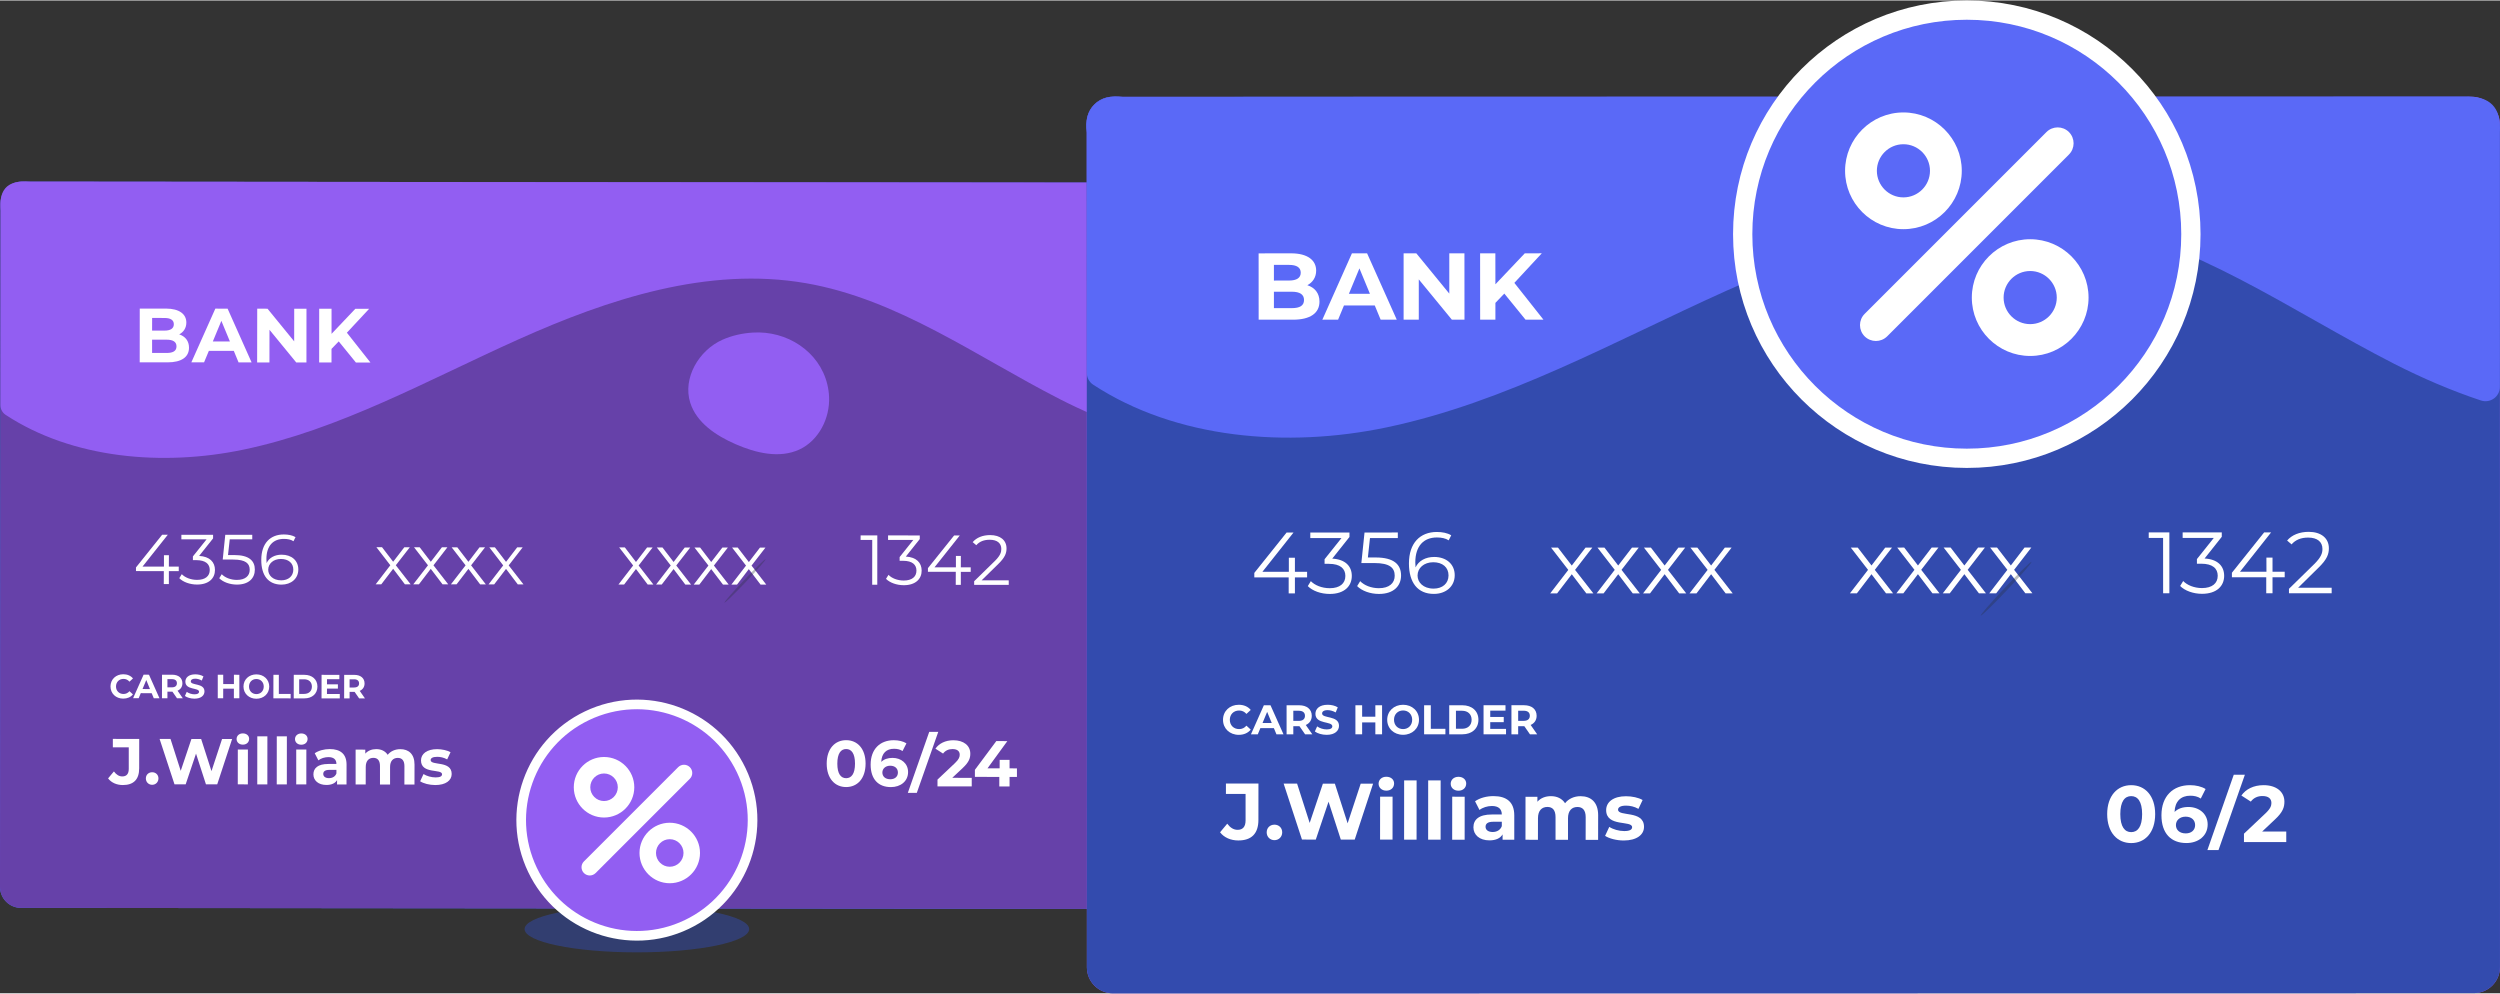 <?xml version="1.0" encoding="UTF-8"?>
<!DOCTYPE svg PUBLIC "-//W3C//DTD SVG 1.1//EN" "http://www.w3.org/Graphics/SVG/1.1/DTD/svg11.dtd">
<!-- Creator: CorelDRAW 2020 (64-Bit) -->
<svg xmlns="http://www.w3.org/2000/svg" xml:space="preserve" width="800px" height="318px" version="1.1" style="shape-rendering:geometricPrecision; text-rendering:geometricPrecision; image-rendering:optimizeQuality; fill-rule:evenodd; clip-rule:evenodd"
viewBox="0 0 609.5 242.05"
 xmlns:xlink="http://www.w3.org/1999/xlink"
 xmlns:xodm="http://www.corel.com/coreldraw/odm/2003">
 <rect x="0" y="0" width="609.5" height="242.05" fill="#333333" stroke="none"/>
 <defs>
  <style type="text/css">
   <![CDATA[
    .str0 {stroke:white;stroke-width:4.7;stroke-miterlimit:22.926}
    .str1 {stroke:white;stroke-width:2.35;stroke-miterlimit:22.926}
    .fil0 {fill:#4A6CF9;fill-rule:nonzero}
    .fil6 {fill:#5A69F7;fill-rule:nonzero}
    .fil2 {fill:#925EF2;fill-rule:nonzero}
    .fil3 {fill:white;fill-rule:nonzero}
    .fil4 {fill:#263138;fill-rule:nonzero;fill-opacity:0.302}
    .fil7 {fill:#334BAE;fill-rule:nonzero;fill-opacity:0.502}
    .fil5 {fill:#334BAE;fill-rule:nonzero}
    .fil1 {fill:#6641A9;fill-rule:nonzero}
   ]]>
  </style>
 </defs>
 <g id="Слой_x0020_1">
  <g id="_2367158794224">
   <path class="fil0" d="M273.96 221.48l-268.83 -0.25c-2.84,0 -5.13,-2.3 -5.13,-5.13l0.15 -166.8c0.01,-2.84 2.3,-5.13 5.14,-5.13l268.83 0.25c2.83,0 5.13,2.3 5.12,5.13l-0.15 166.8c0,2.84 -2.3,5.13 -5.13,5.13z"/>
   <path class="fil1" d="M273.96 221.48l-268.83 -0.25c-2.84,0 -5.13,-2.3 -5.13,-5.13l0.15 -166.8c0.01,-2.84 2.3,-5.13 5.14,-5.13l268.65 0.25c2.84,0 5.31,2.3 5.3,5.13l-0.15 166.8c0,2.84 -2.3,5.13 -5.13,5.13z"/>
   <path class="fil2" d="M269.12 44.41l-261.87 -0.24c-6.05,-0.48 -7.48,2.46 -7.1,7.09l-0.04 47.39c0,0.95 0.46,1.85 1.25,2.37 16.34,10.74 38.32,12.58 57.88,8.51 23.66,-4.92 45.08,-17 67.13,-26.89 22.04,-9.89 46.25,-17.83 70.06,-13.72 22.47,3.87 41.62,17.89 61.92,28.26 5.42,2.77 11.18,5.27 17.09,7.25 1.84,0.61 3.75,-0.74 3.76,-2.68l0.04 -49.16c0,-2.12 0.5,-3.98 -0.8,-5.93 -1.99,-2.98 -6.14,-2.24 -9.32,-2.25z"/>
   <path class="fil3" d="M46.08 84.65c0,2.27 -1.8,3.58 -5.24,3.58l-6.78 -0.01 0.01 -13.1 6.4 0c3.28,0.01 4.96,1.37 4.96,3.41 0,1.31 -0.67,2.32 -1.74,2.88 1.46,0.47 2.39,1.6 2.39,3.24zm-8.99 -7.25l0 0 -0.01 3.09 3.02 0c1.47,0 2.28,-0.52 2.28,-1.55 0,-1.03 -0.8,-1.53 -2.28,-1.53l-3.01 -0.01zm5.94 6.93l0 0c0,-1.1 -0.84,-1.63 -2.41,-1.63l-3.54 0 0 3.24 3.53 0c1.58,0 2.42,-0.48 2.42,-1.61z"/>
   <path class="fil3" d="M57 85.43l-6.08 0 -1.17 2.8 -3.1 0 5.85 -13.1 2.99 0.01 5.85 13.1 -3.18 0 -1.16 -2.81zm-0.95 -2.3l0 0 -2.08 -5.02 -2.08 5.02 4.16 0z"/>
   <polygon class="fil3" points="74.72,75.15 74.71,88.26 72.22,88.25 65.7,80.29 65.69,88.25 62.69,88.25 62.71,75.14 65.22,75.15 71.72,83.11 71.73,75.15 "/>
   <polygon class="fil3" points="82.58,83.12 80.82,84.95 80.82,88.26 77.81,88.26 77.82,75.16 80.83,75.16 80.83,81.28 86.63,75.17 90,75.17 84.57,81 90.31,88.27 86.77,88.27 "/>
   <polygon class="fil3" points="43.58,139.13 41.17,139.13 41.17,142.29 39.93,142.29 39.94,139.13 33.15,139.12 33.15,138.23 39.53,130.26 40.91,130.26 34.75,138.02 39.97,138.03 39.97,135.24 41.18,135.25 41.17,138.03 43.58,138.03 "/>
   <path class="fil3" d="M52.41 138.85c0,2.01 -1.47,3.55 -4.37,3.55 -1.73,0 -3.4,-0.61 -4.33,-1.55l0.61 -0.98c0.77,0.81 2.16,1.39 3.72,1.39 2,0.01 3.1,-0.92 3.1,-2.41 0,-1.45 -1.02,-2.39 -3.25,-2.4l-0.86 0 0 -0.91 3.34 -4.17 -6.15 0 0 -1.1 7.73 0 0 0.88 -3.4 4.27c2.57,0.14 3.86,1.5 3.86,3.43z"/>
   <path class="fil3" d="M62.13 138.77c0,2.04 -1.43,3.64 -4.37,3.64 -1.73,0 -3.38,-0.61 -4.31,-1.55l0.61 -0.98c0.77,0.81 2.14,1.39 3.69,1.39 2.04,0.01 3.13,-0.99 3.13,-2.45 0,-1.55 -0.96,-2.51 -4.02,-2.51l-2.56 -0.01 0.62 -6.02 6.58 0 0 1.1 -5.49 0 -0.42 3.83 1.55 0c3.62,0 4.99,1.43 4.99,3.56z"/>
   <path class="fil3" d="M72.73 138.73c0,2.25 -1.77,3.69 -4.11,3.69 -3.19,-0.01 -4.93,-2.22 -4.92,-6.02 0,-4.09 2.23,-6.22 5.5,-6.21 1.08,0 2.09,0.19 2.85,0.65l-0.5 1c-0.62,-0.42 -1.44,-0.57 -2.34,-0.57 -2.59,0 -4.26,1.66 -4.26,4.93 0,0.27 0.02,0.61 0.05,0.97 0.6,-1.32 2.01,-2.06 3.68,-2.05 2.39,0 4.05,1.41 4.05,3.61zm-1.22 0.03l0 0c0,-1.58 -1.17,-2.59 -3.02,-2.6 -1.84,0 -3.09,1.14 -3.1,2.63 0,1.32 1.1,2.58 3.18,2.58 1.73,0 2.94,-1.01 2.94,-2.61z"/>
   <polygon class="fil3" points="98.71,142.34 95.85,138.56 92.96,142.34 91.59,142.34 95.16,137.7 91.77,133.3 93.14,133.3 95.85,136.84 98.57,133.31 99.91,133.31 96.5,137.7 100.11,142.34 "/>
   <polygon class="fil3" points="107.89,142.35 105.02,138.57 102.13,142.35 100.76,142.34 104.34,137.71 100.94,133.31 102.32,133.31 105.03,136.85 107.74,133.31 109.08,133.32 105.68,137.71 109.28,142.35 "/>
   <polygon class="fil3" points="117.06,142.36 114.2,138.58 111.31,142.35 109.93,142.35 113.51,137.72 110.11,133.32 111.49,133.32 114.2,136.86 116.91,133.32 118.26,133.32 114.85,137.72 118.45,142.36 "/>
   <polygon class="fil3" points="126.24,142.37 123.37,138.58 120.48,142.36 119.11,142.36 122.68,137.73 119.29,133.32 120.66,133.33 123.37,136.87 126.09,133.33 127.43,133.33 124.02,137.73 127.63,142.37 "/>
   <polygon class="fil3" points="157.91,142.4 155.05,138.61 152.16,142.39 150.78,142.39 154.36,137.75 150.96,133.35 152.34,133.35 155.05,136.9 157.76,133.36 159.11,133.36 155.7,137.76 159.3,142.4 "/>
   <polygon class="fil3" points="167.08,142.41 164.22,138.62 161.33,142.4 159.95,142.4 163.53,137.76 160.13,133.36 161.51,133.36 164.22,136.9 166.94,133.37 168.28,133.37 164.87,137.76 168.48,142.41 "/>
   <polygon class="fil3" points="176.26,142.41 173.39,138.63 170.5,142.41 169.13,142.41 172.71,137.77 169.31,133.37 170.68,133.37 173.39,136.91 176.11,133.38 177.45,133.38 174.05,137.77 177.65,142.41 "/>
   <polygon class="fil3" points="185.43,142.42 182.56,138.64 179.68,142.42 178.3,142.42 181.88,137.78 178.48,133.38 179.86,133.38 182.57,136.92 185.28,133.39 186.62,133.39 183.22,137.78 186.82,142.42 "/>
   <polygon class="fil3" points="213.89,130.42 213.88,142.45 212.64,142.45 212.65,131.52 209.81,131.52 209.82,130.42 "/>
   <path class="fil3" d="M224.7 139.01c0,2 -1.46,3.55 -4.36,3.55 -1.74,0 -3.41,-0.61 -4.33,-1.55l0.6 -0.98c0.77,0.81 2.16,1.39 3.73,1.39 1.99,0 3.09,-0.92 3.09,-2.42 0,-1.44 -1.01,-2.39 -3.25,-2.39l-0.85 0 0 -0.91 3.33 -4.17 -6.15 -0.01 0 -1.1 7.73 0.01 0 0.88 -3.4 4.27c2.58,0.14 3.86,1.5 3.86,3.43z"/>
   <polygon class="fil3" points="236.66,139.31 234.25,139.3 234.25,142.47 233.01,142.47 233.02,139.3 226.23,139.3 226.23,138.4 232.61,130.44 233.99,130.44 227.83,138.2 233.05,138.2 233.05,135.42 234.26,135.42 234.25,138.21 236.66,138.21 "/>
   <path class="fil3" d="M245.93 141.38l0 1.1 -8.43 -0.01 0 -0.88 5 -4.89c1.36,-1.34 1.62,-2.14 1.62,-2.97 0,-1.39 -0.98,-2.25 -2.82,-2.25 -1.41,0 -2.49,0.42 -3.28,1.33l-0.88 -0.75c0.93,-1.1 2.43,-1.72 4.27,-1.72 2.44,0.01 3.98,1.24 3.98,3.25 0,1.16 -0.36,2.19 -1.98,3.77l-4.09 4.01 6.61 0.01z"/>
   <path class="fil3" d="M26.94 167.24c0,-1.73 1.33,-2.97 3.12,-2.97 0.99,0 1.82,0.36 2.36,1.02l-0.86 0.79c-0.38,-0.45 -0.87,-0.68 -1.44,-0.68 -1.07,0 -1.83,0.76 -1.84,1.84 0,1.08 0.76,1.84 1.84,1.84 0.57,0 1.06,-0.23 1.44,-0.68l0.85 0.78c-0.54,0.67 -1.37,1.03 -2.37,1.03 -1.78,0 -3.1,-1.24 -3.1,-2.97z"/>
   <path class="fil3" d="M36.98 168.89l-2.66 -0.01 -0.51 1.23 -1.36 0 2.56 -5.74 1.31 0.01 2.56 5.74 -1.39 0 -0.51 -1.23zm-0.42 -1.01l0 0 -0.9 -2.2 -0.91 2.19 1.81 0.01z"/>
   <path class="fil3" d="M43.15 170.12l-1.11 -1.6 -0.07 0 -1.15 0 0 1.6 -1.33 0 0.01 -5.74 2.48 0c1.53,0 2.49,0.8 2.49,2.09 0,0.86 -0.44,1.49 -1.18,1.81l1.28 1.84 -1.42 0zm-1.25 -4.66l0 0 -1.08 0 0 2 1.08 0c0.81,0 1.23,-0.37 1.23,-1 0,-0.63 -0.41,-1 -1.23,-1z"/>
   <path class="fil3" d="M45.08 169.56l0.45 -1c0.48,0.35 1.2,0.6 1.89,0.6 0.79,0 1.11,-0.26 1.11,-0.62 0,-1.07 -3.34,-0.34 -3.34,-2.47 0.01,-0.97 0.79,-1.78 2.42,-1.78 0.72,0 1.46,0.17 1.99,0.51l-0.41 1.01c-0.53,-0.31 -1.08,-0.46 -1.59,-0.46 -0.78,0 -1.09,0.3 -1.09,0.66 0,1.06 3.34,0.33 3.34,2.44 0,0.96 -0.8,1.77 -2.44,1.77 -0.91,0 -1.83,-0.27 -2.33,-0.66z"/>
   <polygon class="fil3" points="58.35,164.4 58.35,170.13 57.02,170.13 57.02,167.78 54.42,167.78 54.41,170.13 53.09,170.13 53.09,164.39 54.42,164.39 54.42,166.66 57.03,166.66 57.03,164.39 "/>
   <path class="fil3" d="M59.36 167.27c0,-1.71 1.33,-2.97 3.15,-2.97 1.8,0 3.13,1.26 3.13,2.97 0,1.72 -1.34,2.97 -3.14,2.97 -1.81,0 -3.14,-1.27 -3.14,-2.97zm4.94 0l0 0c0,-1.09 -0.77,-1.84 -1.8,-1.84 -1.02,0 -1.79,0.75 -1.79,1.84 0,1.09 0.77,1.83 1.79,1.84 1.03,0 1.8,-0.75 1.8,-1.84z"/>
   <polygon class="fil3" points="66.66,164.4 67.98,164.41 67.98,169.06 70.86,169.06 70.86,170.15 66.65,170.14 "/>
   <path class="fil3" d="M71.62 164.41l2.6 0c1.88,0 3.17,1.13 3.17,2.87 -0.01,1.74 -1.29,2.87 -3.17,2.87l-2.61 0 0.01 -5.74zm2.53 4.65l0 0c1.14,0 1.89,-0.68 1.89,-1.78 0,-1.1 -0.74,-1.78 -1.88,-1.78l-1.22 0 0 3.56 1.21 0z"/>
   <polygon class="fil3" points="82.84,169.09 82.84,170.16 78.39,170.15 78.4,164.41 82.74,164.42 82.73,165.48 79.72,165.48 79.72,166.73 82.38,166.73 82.38,167.76 79.72,167.76 79.71,169.09 "/>
   <path class="fil3" d="M87.56 170.16l-1.11 -1.6 -0.06 0 -1.16 0 0 1.6 -1.33 0 0.01 -5.74 2.48 0c1.53,0 2.49,0.8 2.49,2.09 0,0.86 -0.44,1.49 -1.18,1.81l1.28 1.84 -1.42 0zm-1.24 -4.66l0 0 -1.09 0 0 2 1.08 0c0.82,0 1.23,-0.37 1.23,-0.99 0,-0.64 -0.41,-1.01 -1.22,-1.01z"/>
   <path class="fil3" d="M26.35 189.66l1.42 -1.7c0.6,0.81 1.26,1.22 2.05,1.22 1.03,0 1.57,-0.62 1.57,-1.83l0 -5.26 -3.88 -0.01 0 -2.05 6.43 0.01 -0.01 7.17c0,2.73 -1.38,4.07 -3.98,4.07 -1.49,0 -2.8,-0.57 -3.6,-1.62z"/>
   <path class="fil3" d="M35.56 189.67c0,-0.91 0.68,-1.51 1.54,-1.51 0.85,0 1.53,0.6 1.53,1.51 -0.01,0.91 -0.68,1.55 -1.54,1.55 -0.85,0 -1.53,-0.65 -1.53,-1.55z"/>
   <polygon class="fil3" points="56.59,180.06 52.96,191.11 50.21,191.11 47.79,183.62 45.27,191.1 42.54,191.1 38.91,180.04 41.57,180.04 44.06,187.82 46.67,180.05 49.04,180.05 51.56,187.89 54.14,180.05 "/>
   <path class="fil3" d="M57.68 180.06c0,-0.78 0.61,-1.38 1.53,-1.37 0.92,0 1.53,0.57 1.53,1.32 0,0.83 -0.62,1.42 -1.53,1.42 -0.92,0 -1.53,-0.6 -1.53,-1.37zm0.3 2.56l0 0 2.46 0 -0.01 8.5 -2.46 -0.01 0.01 -8.49z"/>
   <polygon class="fil3" points="62.73,179.4 65.19,179.4 65.18,191.12 62.72,191.12 "/>
   <polygon class="fil3" points="67.48,179.4 69.94,179.41 69.93,191.12 67.47,191.12 "/>
   <path class="fil3" d="M71.92 180.07c0.01,-0.77 0.62,-1.37 1.54,-1.37 0.91,0 1.53,0.57 1.53,1.33 0,0.82 -0.62,1.42 -1.54,1.42 -0.91,0 -1.53,-0.6 -1.53,-1.38zm0.3 2.56l0 0 2.47 0 -0.01 8.5 -2.46 0 0 -8.5z"/>
   <path class="fil3" d="M84.49 186.29l-0.01 4.85 -2.31 0 0.01 -1.06c-0.46,0.77 -1.35,1.18 -2.59,1.18 -2,0 -3.18,-1.11 -3.18,-2.58 0,-1.5 1.06,-2.54 3.65,-2.54l1.96 0c0,-1.05 -0.63,-1.67 -1.96,-1.67 -0.89,0 -1.83,0.3 -2.44,0.79l-0.89 -1.73c0.94,-0.66 2.31,-1.02 3.67,-1.02 2.59,0 4.09,1.21 4.09,3.78zm-2.47 2.16l0 0 0 -0.87 -1.69 0c-1.15,0 -1.52,0.43 -1.52,0.99 0,0.62 0.52,1.03 1.39,1.03 0.82,0 1.53,-0.37 1.82,-1.15z"/>
   <path class="fil3" d="M101.06 186.29l-0.01 4.86 -2.46 0 0.01 -4.48c0,-1.38 -0.62,-2.01 -1.61,-2.01 -1.11,0 -1.89,0.71 -1.89,2.22l0 4.27 -2.46 0 0 -4.49c0,-1.37 -0.58,-2.01 -1.61,-2.01 -1.09,0 -1.86,0.71 -1.86,2.23l-0.01 4.26 -2.46 0 0 -8.5 2.36 0.01 0 0.97c0.63,-0.72 1.58,-1.1 2.67,-1.1 1.18,0 2.19,0.46 2.79,1.39 0.68,-0.86 1.79,-1.38 3.07,-1.38 2.02,0 3.47,1.17 3.47,3.76z"/>
   <path class="fil3" d="M102.43 190.36l0.82 -1.76c0.76,0.49 1.91,0.82 2.96,0.82 1.13,0 1.56,-0.3 1.56,-0.77 0,-1.39 -5.13,0.03 -5.13,-3.37 0,-1.61 1.45,-2.75 3.93,-2.75 1.17,0.01 2.47,0.28 3.27,0.75l-0.82 1.75c-0.84,-0.47 -1.67,-0.63 -2.45,-0.63 -1.1,0 -1.58,0.35 -1.58,0.79 0,1.45 5.14,0.05 5.13,3.4 0,1.58 -1.47,2.7 -4.01,2.69 -1.44,0 -2.89,-0.39 -3.68,-0.92z"/>
   <path class="fil3" d="M201.55 186.05c0,-3.65 2.03,-5.71 4.74,-5.71 2.74,0 4.74,2.07 4.74,5.72 -0.01,3.65 -2.01,5.72 -4.75,5.71 -2.71,0 -4.73,-2.07 -4.73,-5.72zm6.9 0.01l0 0c0,-2.51 -0.88,-3.56 -2.16,-3.56 -1.26,0 -2.15,1.04 -2.15,3.56 0,2.51 0.88,3.55 2.15,3.55 1.27,0 2.16,-1.04 2.16,-3.55z"/>
   <path class="fil3" d="M221.39 188.11c0,2.26 -1.85,3.68 -4.19,3.67 -3.05,0 -4.94,-1.91 -4.94,-5.48 0.01,-3.82 2.32,-5.95 5.65,-5.95 1.17,0 2.3,0.27 3.08,0.76l-0.95 1.88c-0.62,-0.41 -1.33,-0.55 -2.07,-0.55 -1.85,-0.01 -3.03,1.08 -3.12,3.2 0.65,-0.65 1.58,-0.98 2.74,-0.98 2.13,0 3.8,1.36 3.8,3.45zm-2.48 0.12l0 0c0,-1.01 -0.74,-1.66 -1.88,-1.66 -1.12,0 -1.91,0.7 -1.91,1.66 0,0.95 0.71,1.64 1.94,1.64 1.09,0 1.85,-0.63 1.85,-1.64z"/>
   <polygon class="fil3" points="226.55,178.31 228.75,178.31 223.52,193.18 221.33,193.18 "/>
   <path class="fil3" d="M236.91 189.53l0 2.08 -8.35 0 0 -1.66 4.27 -4.03c0.98,-0.93 1.15,-1.5 1.15,-2.03 0,-0.87 -0.6,-1.38 -1.77,-1.38 -0.94,0 -1.75,0.36 -2.29,1.1l-1.86 -1.2c0.85,-1.24 2.4,-2.05 4.39,-2.05 2.47,0.01 4.11,1.27 4.11,3.28 0,1.07 -0.31,2.05 -1.85,3.49l-2.55 2.39 4.75 0.01z"/>
   <polygon class="fil3" points="247.93,189.3 246.13,189.3 246.13,191.62 243.63,191.62 243.63,189.3 237.68,189.29 237.68,187.57 242.9,180.56 245.59,180.57 240.75,187.21 243.71,187.21 243.72,185.14 246.13,185.15 246.13,187.21 247.93,187.22 "/>
   <path class="fil2" d="M201.7 93.6c-1.95,-8.08 -9.89,-13.16 -18.18,-12.63 -2.59,0.16 -5.13,0.74 -7.37,1.74 -5.76,2.55 -9.77,9.36 -7.87,15.36 1.56,4.91 6.33,8.04 11.04,10.1 4.93,2.16 10.73,3.57 15.61,1.29 4.7,-2.21 7.43,-7.62 7.2,-12.8 -0.04,-1.04 -0.19,-2.06 -0.43,-3.06z"/>
   <path class="fil4" d="M176.61 146.82c-0.12,-0.11 2.02,-2.58 4.8,-5.51 2.77,-2.93 5.12,-5.21 5.24,-5.09 0.13,0.12 -2.02,2.59 -4.79,5.52 -2.78,2.92 -5.12,5.2 -5.25,5.08z"/>
  </g>
  <g id="_2367158806752">
   <g>
    <path class="fil2" d="M603.16 242l-331.84 0.05c-3.5,0 -6.34,-2.83 -6.34,-6.33l-0.03 -205.89c0,-3.5 2.84,-6.33 6.33,-6.33l331.32 -0.03c3.5,0 6.86,3.09 6.86,6.59l0.03 205.61c0,3.5 -2.83,6.33 -6.33,6.33z"/>
    <path class="fil5" d="M603.16 242l-331.84 0.05c-3.5,0 -6.34,-2.83 -6.34,-6.33l-0.03 -205.89c0,-3.5 2.84,-6.33 6.33,-6.33l330.24 -0.06c3.5,0 7.94,4.13 7.94,7.63l0.03 204.6c0,3.5 -2.83,6.33 -6.33,6.33z"/>
    <path class="fil6" d="M600.7 23.44l-326.99 0.06c-5.71,-0.9 -9.75,2.91 -8.76,8.75l0.01 58.5c0,1.17 0.57,2.28 1.55,2.92 20.19,13.24 47.32,15.48 71.46,10.43 29.19,-6.11 55.62,-21.04 82.82,-33.28 27.2,-12.24 57.08,-22.07 86.47,-17.03 27.74,4.75 51.39,22.02 76.47,34.81 6.69,3.41 13.8,6.49 21.11,8.92 2.27,0.76 4.63,-0.92 4.63,-3.32l-0.01 -62c0.39,-6.13 -2.35,-9.02 -8.76,-8.76z"/>
    <path class="fil3" d="M321.69 73.41c0,2.8 -2.22,4.42 -6.47,4.42l-8.36 0 -0.01 -16.17 7.91 -0.01c4.04,0 6.12,1.69 6.12,4.21 0,1.62 -0.83,2.86 -2.15,3.56 1.81,0.57 2.96,1.96 2.96,3.99zm-11.11 -8.94l0 0 0 3.82 3.72 -0.01c1.82,0 2.82,-0.64 2.82,-1.91 0,-1.27 -1,-1.9 -2.82,-1.9l-3.72 0zm7.34 8.55l0 0c0,-1.36 -1.03,-2.01 -2.98,-2.01l-4.36 0 0 4 4.36 0c1.95,0 2.98,-0.6 2.98,-1.99z"/>
    <path class="fil3" d="M335.17 74.36l-7.51 0 -1.43 3.46 -3.84 0.01 7.21 -16.18 3.7 0 7.23 16.17 -3.93 0 -1.43 -3.46zm-1.18 -2.84l0 0 -2.56 -6.2 -2.57 6.2 5.13 0z"/>
    <polygon class="fil3" points="357.03,61.65 357.04,77.82 353.96,77.82 345.9,68 345.9,77.82 342.2,77.82 342.2,61.65 345.3,61.65 353.34,71.47 353.34,61.65 "/>
    <polygon class="fil3" points="366.75,71.46 364.58,73.73 364.58,77.82 360.86,77.82 360.85,61.65 364.57,61.65 364.58,69.2 371.74,61.65 375.89,61.64 369.2,68.85 376.29,77.82 371.92,77.82 "/>
    <polygon class="fil3" points="318.67,140.66 315.7,140.66 315.7,144.56 314.18,144.56 314.18,140.66 305.8,140.66 305.8,139.56 313.67,129.72 315.36,129.72 307.77,139.3 314.22,139.3 314.22,135.87 315.7,135.87 315.7,139.3 318.67,139.3 "/>
    <path class="fil3" d="M329.57 140.3c0,2.48 -1.8,4.39 -5.38,4.39 -2.15,0 -4.2,-0.74 -5.35,-1.91l0.74 -1.21c0.96,1 2.68,1.72 4.61,1.72 2.46,0 3.81,-1.15 3.81,-2.99 0,-1.78 -1.25,-2.95 -4.01,-2.95l-1.06 0 0 -1.12 4.12 -5.16 -7.6 0 0 -1.35 9.55 0 0 1.08 -4.2 5.28c3.18,0.17 4.77,1.84 4.77,4.22z"/>
    <path class="fil3" d="M341.58 140.19c0,2.52 -1.77,4.5 -5.39,4.5 -2.14,0 -4.18,-0.75 -5.32,-1.91l0.74 -1.21c0.95,1 2.65,1.72 4.56,1.72 2.52,0 3.86,-1.23 3.86,-3.04 0,-1.91 -1.19,-3.09 -4.97,-3.09l-3.16 0 0.77 -7.44 8.12 -0.01 0 1.36 -6.79 0 -0.51 4.73 1.91 0c4.48,0 6.18,1.76 6.18,4.39z"/>
    <path class="fil3" d="M354.66 140.12c0,2.78 -2.19,4.56 -5.07,4.56 -3.94,0.01 -6.09,-2.73 -6.09,-7.42 0,-5.04 2.76,-7.67 6.79,-7.68 1.33,0 2.58,0.24 3.52,0.81l-0.62 1.23c-0.76,-0.51 -1.78,-0.7 -2.88,-0.7 -3.2,0 -5.26,2.06 -5.26,6.09 0,0.34 0.02,0.76 0.06,1.21 0.75,-1.64 2.48,-2.55 4.54,-2.55 2.95,0 5.01,1.74 5.01,4.45zm-1.51 0.05l0 0c0,-1.95 -1.44,-3.21 -3.73,-3.21 -2.27,0.01 -3.82,1.41 -3.82,3.25 0,1.63 1.36,3.18 3.92,3.18 2.15,0 3.63,-1.25 3.63,-3.22z"/>
    <polygon class="fil3" points="386.74,144.55 383.2,139.89 379.63,144.55 377.94,144.55 382.35,138.83 378.15,133.4 379.84,133.4 383.2,137.77 386.55,133.4 388.2,133.4 384,138.83 388.46,144.55 "/>
    <polygon class="fil3" points="398.06,144.55 394.52,139.88 390.96,144.55 389.26,144.55 393.67,138.82 389.47,133.4 391.17,133.4 394.52,137.76 397.87,133.4 399.52,133.4 395.33,138.82 399.78,144.55 "/>
    <polygon class="fil3" points="409.38,144.55 405.84,139.88 402.28,144.55 400.58,144.55 404.99,138.82 400.79,133.39 402.49,133.39 405.84,137.76 409.19,133.39 410.85,133.39 406.65,138.82 411.1,144.55 "/>
    <polygon class="fil3" points="420.71,144.55 417.17,139.88 413.61,144.55 411.91,144.55 416.32,138.82 412.12,133.39 413.82,133.39 417.17,137.76 420.52,133.39 422.17,133.39 417.97,138.82 422.43,144.55 "/>
    <polygon class="fil3" points="459.81,144.54 456.27,139.88 452.71,144.54 451.01,144.54 455.42,138.82 451.22,133.39 452.92,133.39 456.27,137.75 459.62,133.39 461.27,133.39 457.07,138.82 461.53,144.54 "/>
    <polygon class="fil3" points="471.13,144.54 467.59,139.87 464.03,144.54 462.33,144.54 466.74,138.81 462.54,133.39 464.24,133.38 467.59,137.75 470.94,133.38 472.59,133.38 468.39,138.81 472.85,144.54 "/>
    <polygon class="fil3" points="482.46,144.54 478.91,139.87 475.35,144.54 473.65,144.54 478.07,138.81 473.86,133.38 475.56,133.38 478.91,137.75 482.26,133.38 483.92,133.38 479.72,138.81 484.17,144.54 "/>
    <polygon class="fil3" points="493.78,144.53 490.24,139.87 486.67,144.54 484.98,144.54 489.39,138.81 485.19,133.38 486.88,133.38 490.24,137.75 493.58,133.38 495.24,133.38 491.04,138.81 495.5,144.53 "/>
    <polygon class="fil3" points="528.89,129.68 528.89,144.53 527.37,144.53 527.36,131.04 523.86,131.04 523.86,129.69 "/>
    <path class="fil3" d="M542.25 140.27c0,2.48 -1.8,4.38 -5.39,4.39 -2.14,0 -4.2,-0.75 -5.34,-1.91l0.74 -1.21c0.96,1 2.67,1.72 4.6,1.72 2.46,-0.01 3.82,-1.15 3.82,-3 0,-1.78 -1.25,-2.94 -4.01,-2.94l-1.06 0 0 -1.13 4.11 -5.15 -7.59 0 0 -1.36 9.54 0 0 1.08 -4.19 5.29c3.18,0.17 4.77,1.84 4.77,4.22z"/>
    <polygon class="fil3" points="557.01,140.62 554.04,140.62 554.04,144.53 552.51,144.53 552.51,140.62 544.14,140.62 544.14,139.52 552,129.68 553.7,129.68 546.11,139.27 552.56,139.27 552.55,135.83 554.04,135.83 554.04,139.27 557.01,139.27 "/>
    <path class="fil3" d="M568.46 143.17l0 1.35 -10.41 0 0 -1.08 6.17 -6.04c1.67,-1.66 1.99,-2.65 1.99,-3.67 0,-1.72 -1.21,-2.78 -3.48,-2.78 -1.74,0 -3.07,0.53 -4.05,1.66l-1.08 -0.94c1.14,-1.35 2.99,-2.12 5.26,-2.12 3.01,0 4.92,1.53 4.92,4.01 0,1.42 -0.45,2.69 -2.44,4.64l-5.05 4.97 8.17 0z"/>
    <path class="fil3" d="M298.17 175.38c0,-2.14 1.64,-3.67 3.85,-3.67 1.22,0 2.24,0.45 2.91,1.26l-1.05 0.97c-0.48,-0.55 -1.08,-0.83 -1.78,-0.83 -1.33,0 -2.27,0.93 -2.27,2.27 0,1.33 0.94,2.26 2.27,2.26 0.71,0 1.3,-0.28 1.78,-0.84l1.05 0.97c-0.67,0.82 -1.69,1.27 -2.92,1.27 -2.2,0 -3.84,-1.53 -3.84,-3.66z"/>
    <path class="fil3" d="M310.57 177.4l-3.29 0 -0.63 1.52 -1.67 0 3.15 -7.09 1.62 0 3.17 7.09 -1.72 0 -0.63 -1.52zm-0.52 -1.25l0 0 -1.12 -2.71 -1.12 2.71 2.24 0z"/>
    <path class="fil3" d="M318.18 178.91l-1.37 -1.97 -0.08 0 -1.42 0 0 1.98 -1.64 0 0 -7.09 3.06 0c1.89,0 3.08,0.98 3.08,2.57 0,1.06 -0.54,1.84 -1.46,2.24l1.59 2.27 -1.76 0zm-1.54 -5.74l0 0 -1.33 0 0 2.47 1.33 0c1,0 1.51,-0.47 1.51,-1.24 0,-0.78 -0.51,-1.23 -1.51,-1.23z"/>
    <path class="fil3" d="M320.56 178.22l0.56 -1.24c0.59,0.44 1.48,0.74 2.34,0.74 0.97,0 1.36,-0.32 1.36,-0.76 0,-1.32 -4.12,-0.41 -4.12,-3.04 0,-1.21 0.97,-2.21 2.99,-2.21 0.89,0 1.8,0.21 2.46,0.63l-0.51 1.24c-0.66,-0.37 -1.34,-0.56 -1.96,-0.56 -0.97,0 -1.35,0.37 -1.35,0.81 0,1.31 4.12,0.41 4.12,3.01 0,1.18 -0.98,2.2 -3.01,2.2 -1.12,0 -2.25,-0.34 -2.88,-0.82z"/>
    <polygon class="fil3" points="336.95,171.83 336.95,178.91 335.31,178.91 335.31,176.01 332.09,176.01 332.09,178.91 330.45,178.91 330.45,171.83 332.09,171.83 332.09,174.62 335.31,174.62 335.31,171.83 "/>
    <path class="fil3" d="M338.2 175.37c0,-2.1 1.63,-3.66 3.87,-3.66 2.22,0 3.88,1.54 3.88,3.66 0,2.11 -1.65,3.66 -3.88,3.66 -2.24,0 -3.87,-1.55 -3.87,-3.66zm6.09 0l0 0c0,-1.35 -0.95,-2.27 -2.22,-2.27 -1.26,0 -2.22,0.92 -2.21,2.27 0,1.35 0.95,2.27 2.21,2.27 1.27,0 2.22,-0.93 2.22,-2.27z"/>
    <polygon class="fil3" points="347.2,171.83 348.83,171.83 348.83,177.57 352.39,177.57 352.39,178.91 347.2,178.91 "/>
    <path class="fil3" d="M353.32 171.83l3.21 0c2.32,0 3.91,1.39 3.91,3.54 0,2.14 -1.59,3.54 -3.9,3.54l-3.22 0 0 -7.08zm3.13 5.73l0 0c1.41,0 2.33,-0.84 2.33,-2.19 0,-1.36 -0.92,-2.2 -2.33,-2.2l-1.49 0 0 4.39 1.49 0z"/>
    <polygon class="fil3" points="367.17,177.59 367.17,178.91 361.69,178.91 361.69,171.82 367.04,171.82 367.04,173.14 363.32,173.14 363.32,174.68 366.61,174.68 366.61,175.95 363.32,175.95 363.32,177.59 "/>
    <path class="fil3" d="M373 178.91l-1.37 -1.98 -0.08 0 -1.42 0 0 1.98 -1.64 0 0 -7.09 3.06 0c1.9,0 3.08,0.98 3.08,2.57 0,1.06 -0.54,1.84 -1.46,2.24l1.59 2.28 -1.76 0zm-1.54 -5.75l0 0 -1.33 0 0 2.47 1.33 0c1.01,0 1.51,-0.47 1.51,-1.24 0,-0.78 -0.5,-1.23 -1.51,-1.23z"/>
    <path class="fil3" d="M513.73 198.37c0,-4.5 2.5,-7.06 5.85,-7.06 3.37,0 5.85,2.56 5.85,7.06 0,4.5 -2.47,7.06 -5.84,7.06 -3.36,0 -5.86,-2.56 -5.86,-7.06zm8.52 0l0 0c0,-3.1 -1.09,-4.39 -2.67,-4.39 -1.56,0 -2.65,1.29 -2.65,4.39 0,3.1 1.1,4.39 2.65,4.39 1.58,0 2.67,-1.29 2.67,-4.39z"/>
    <path class="fil3" d="M538.23 200.88c0,2.79 -2.28,4.54 -5.17,4.54 -3.76,0.01 -6.1,-2.35 -6.1,-6.76 0,-4.72 2.85,-7.35 6.96,-7.35 1.44,0 2.84,0.33 3.8,0.94l-1.17 2.32c-0.76,-0.51 -1.64,-0.69 -2.55,-0.69 -2.29,0 -3.75,1.35 -3.84,3.96 0.8,-0.8 1.95,-1.21 3.37,-1.21 2.63,0 4.7,1.68 4.7,4.25zm-3.06 0.16l0 0c0,-1.25 -0.92,-2.05 -2.32,-2.05 -1.39,0 -2.36,0.86 -2.36,2.05 0,1.17 0.88,2.03 2.4,2.03 1.34,0 2.28,-0.78 2.28,-2.03z"/>
    <polygon class="fil3" points="544.59,188.77 547.3,188.77 540.87,207.14 538.16,207.14 "/>
    <path class="fil3" d="M557.39 202.61l0 2.58 -10.31 0 0 -2.05 5.26 -4.97c1.21,-1.15 1.43,-1.85 1.43,-2.51 0,-1.08 -0.75,-1.7 -2.19,-1.7 -1.17,0 -2.16,0.45 -2.83,1.36l-2.3 -1.48c1.06,-1.54 2.97,-2.53 5.42,-2.53 3.05,0 5.07,1.56 5.07,4.03 0,1.33 -0.37,2.54 -2.28,4.31l-3.14 2.96 5.87 0z"/>
    <path class="fil2" d="M513.79 84.24c-2.41,-9.96 -12.22,-16.22 -22.45,-15.56 -3.2,0.21 -6.33,0.92 -9.1,2.16 -7.11,3.16 -12.04,11.56 -9.69,18.98 1.93,6.05 7.82,9.9 13.64,12.45 6.09,2.66 13.25,4.39 19.27,1.56 5.8,-2.73 9.16,-9.41 8.88,-15.81 -0.06,-1.28 -0.25,-2.54 -0.55,-3.78z"/>
    <path class="fil4" d="M482.9 149.98c-0.16,-0.15 2.49,-3.2 5.91,-6.81 3.42,-3.62 6.31,-6.44 6.47,-6.29 0.15,0.15 -2.49,3.2 -5.91,6.81 -3.42,3.62 -6.32,6.44 -6.47,6.29z"/>
    <path class="fil6 str0" d="M534.14 56.98c0,30.18 -24.46,54.64 -54.63,54.64 -30.18,0 -54.64,-24.46 -54.64,-54.64 0,-30.17 24.46,-54.63 54.64,-54.63 30.17,0 54.63,24.46 54.63,54.63z"/>
    <g>
     <g>
      <g>
       <path class="fil3" d="M464.05 55.76c-7.84,0 -14.22,-6.38 -14.22,-14.23 0,-7.84 6.38,-14.23 14.22,-14.23 7.85,0 14.23,6.39 14.23,14.23 0,7.85 -6.38,14.23 -14.23,14.23zm0 -20.71l0 0c-3.57,0 -6.47,2.91 -6.47,6.48 0,3.57 2.9,6.48 6.47,6.48 3.57,0 6.48,-2.91 6.48,-6.48 0,-3.57 -2.91,-6.48 -6.48,-6.48z"/>
      </g>
      <g>
       <path class="fil3" d="M457.35 83.02c-1,0 -1.99,-0.38 -2.75,-1.13 -1.51,-1.52 -1.51,-3.97 0,-5.48l44.33 -44.33c1.51,-1.51 3.97,-1.51 5.48,0 1.51,1.52 1.51,3.97 0,5.48l-44.32 44.33c-0.76,0.75 -1.75,1.13 -2.74,1.13z"/>
      </g>
      <g>
       <path class="fil3" d="M494.96 86.67c-7.85,0 -14.23,-6.39 -14.23,-14.23 0,-7.85 6.38,-14.23 14.23,-14.23 7.84,0 14.23,6.38 14.23,14.23 0,7.84 -6.39,14.23 -14.23,14.23zm0 -20.71l0 0c-3.57,0 -6.48,2.91 -6.48,6.48 0,3.57 2.91,6.47 6.48,6.47 3.57,0 6.48,-2.9 6.48,-6.47 0,-3.57 -2.91,-6.48 -6.48,-6.48z"/>
      </g>
     </g>
    </g>
   </g>
   <path class="fil3" d="M297.45 202.8l1.75 -2.1c0.74,0.99 1.56,1.5 2.53,1.5 1.27,0 1.93,-0.76 1.94,-2.26l0 -6.49 -4.79 0 0 -2.54 7.93 0.01 -0.01 8.85c0,3.37 -1.7,5.03 -4.91,5.02 -1.83,0 -3.45,-0.7 -4.44,-1.99z"/>
   <path class="fil3" d="M308.82 202.81c0,-1.13 0.84,-1.87 1.89,-1.87 1.05,0 1.89,0.74 1.89,1.87 0,1.12 -0.84,1.91 -1.89,1.91 -1.06,0 -1.9,-0.8 -1.89,-1.91z"/>
   <polygon class="fil3" points="334.76,190.95 330.28,204.58 326.89,204.58 323.9,195.34 320.79,204.58 317.42,204.57 312.95,190.93 316.23,190.93 319.3,200.52 322.52,190.94 325.44,190.94 328.55,200.61 331.74,190.94 "/>
   <path class="fil3" d="M336.1 190.95c0,-0.96 0.76,-1.7 1.89,-1.69 1.14,0 1.89,0.7 1.89,1.63 0,1.02 -0.76,1.76 -1.89,1.76 -1.13,0 -1.89,-0.75 -1.89,-1.7zm0.37 3.16l0 0 3.04 0 -0.01 10.48 -3.04 0 0.01 -10.48z"/>
   <polygon class="fil3" points="342.33,190.14 345.37,190.14 345.36,204.6 342.32,204.6 "/>
   <polygon class="fil3" points="348.19,190.14 351.23,190.14 351.22,204.6 348.18,204.6 "/>
   <path class="fil3" d="M353.68 190.97c0,-0.96 0.76,-1.7 1.89,-1.7 1.13,0 1.89,0.71 1.89,1.64 0,1.01 -0.76,1.75 -1.89,1.75 -1.13,0 -1.89,-0.74 -1.89,-1.69zm0.37 3.15l0 0 3.04 0.01 -0.01 10.48 -3.04 0 0.01 -10.49z"/>
   <path class="fil3" d="M369.18 198.64l0 5.98 -2.85 0 0 -1.31c-0.56,0.96 -1.66,1.46 -3.2,1.46 -2.45,0 -3.91,-1.37 -3.91,-3.18 0,-1.85 1.31,-3.14 4.5,-3.13l2.42 0c0,-1.31 -0.78,-2.07 -2.41,-2.07 -1.11,0 -2.27,0.37 -3.03,0.97l-1.08 -2.12c1.15,-0.82 2.84,-1.27 4.52,-1.26 3.19,0 5.04,1.48 5.04,4.66zm-3.04 2.66l0 0 0 -1.07 -2.09 0c-1.42,0 -1.87,0.53 -1.87,1.23 0,0.76 0.64,1.26 1.72,1.27 1.01,0 1.89,-0.47 2.24,-1.43z"/>
   <path class="fil3" d="M389.63 198.64l-0.01 6 -3.04 0 0.01 -5.54c0,-1.69 -0.76,-2.47 -1.99,-2.47 -1.36,-0.01 -2.32,0.87 -2.32,2.74l0 5.26 -3.04 0 0 -5.54c0,-1.69 -0.72,-2.47 -1.98,-2.47 -1.35,0 -2.3,0.87 -2.3,2.74l-0.01 5.27 -3.04 -0.01 0.01 -10.48 2.9 0 0 1.21c0.78,-0.9 1.95,-1.36 3.3,-1.36 1.46,0 2.7,0.57 3.44,1.72 0.84,-1.07 2.21,-1.72 3.79,-1.71 2.49,0 4.28,1.44 4.28,4.64z"/>
   <path class="fil3" d="M391.32 203.67l1.02 -2.19c0.93,0.61 2.35,1.02 3.64,1.02 1.4,0 1.93,-0.37 1.93,-0.95 0,-1.72 -6.33,0.03 -6.33,-4.16 0,-1.99 1.79,-3.39 4.85,-3.38 1.45,0 3.04,0.33 4.04,0.92l-1.02 2.16c-1.03,-0.59 -2.06,-0.78 -3.02,-0.79 -1.36,0 -1.95,0.43 -1.95,0.98 0,1.79 6.34,0.06 6.33,4.19 0,1.95 -1.81,3.33 -4.95,3.33 -1.77,0 -3.57,-0.49 -4.54,-1.13z"/>
  </g>
  <path class="fil7" d="M155.27 220.73c-15.12,0 -27.37,2.54 -27.37,5.67 0,3.13 12.25,5.67 27.37,5.67 15.13,0 27.38,-2.54 27.38,-5.67 0,-3.13 -12.25,-5.67 -27.38,-5.67z"/>
  <g id="_2367154190384">
   <g>
    <path class="fil2 str1" d="M180.72 187.68c6.71,14.05 0.76,30.89 -13.29,37.6 -14.06,6.71 -30.89,0.76 -37.6,-13.3 -6.72,-14.05 -0.76,-30.89 13.29,-37.6 14.06,-6.71 30.89,-0.75 37.6,13.3z"/>
   </g>
  </g>
  <g id="_2367154191056">
   <g>
    <g>
     <path class="fil3" d="M147.26 199.2c-4.07,0 -7.37,-3.31 -7.37,-7.38 0,-4.07 3.3,-7.38 7.37,-7.38 4.07,0 7.38,3.31 7.38,7.38 0,4.07 -3.31,7.38 -7.38,7.38zm0 -10.74l0 0c-1.85,0 -3.35,1.51 -3.35,3.36 0,1.85 1.5,3.36 3.35,3.36 1.85,0 3.36,-1.51 3.36,-3.36 0,-1.85 -1.51,-3.36 -3.36,-3.36z"/>
    </g>
    <g>
     <path class="fil3" d="M143.78 213.33c-0.51,0 -1.02,-0.2 -1.42,-0.59 -0.78,-0.78 -0.78,-2.06 0,-2.84l22.98 -22.98c0.79,-0.78 2.06,-0.78 2.84,0 0.79,0.79 0.79,2.06 0,2.84l-22.97 22.98c-0.4,0.39 -0.91,0.59 -1.43,0.59z"/>
    </g>
    <g>
     <path class="fil3" d="M163.28 215.22c-4.06,0 -7.37,-3.31 -7.37,-7.38 0,-4.06 3.31,-7.37 7.37,-7.37 4.07,0 7.38,3.31 7.38,7.37 0,4.07 -3.31,7.38 -7.38,7.38zm0 -10.74l0 0c-1.85,0 -3.35,1.51 -3.35,3.36 0,1.85 1.5,3.36 3.35,3.36 1.86,0 3.36,-1.51 3.36,-3.36 0,-1.85 -1.5,-3.36 -3.36,-3.36z"/>
    </g>
   </g>
  </g>
 </g>
</svg>
